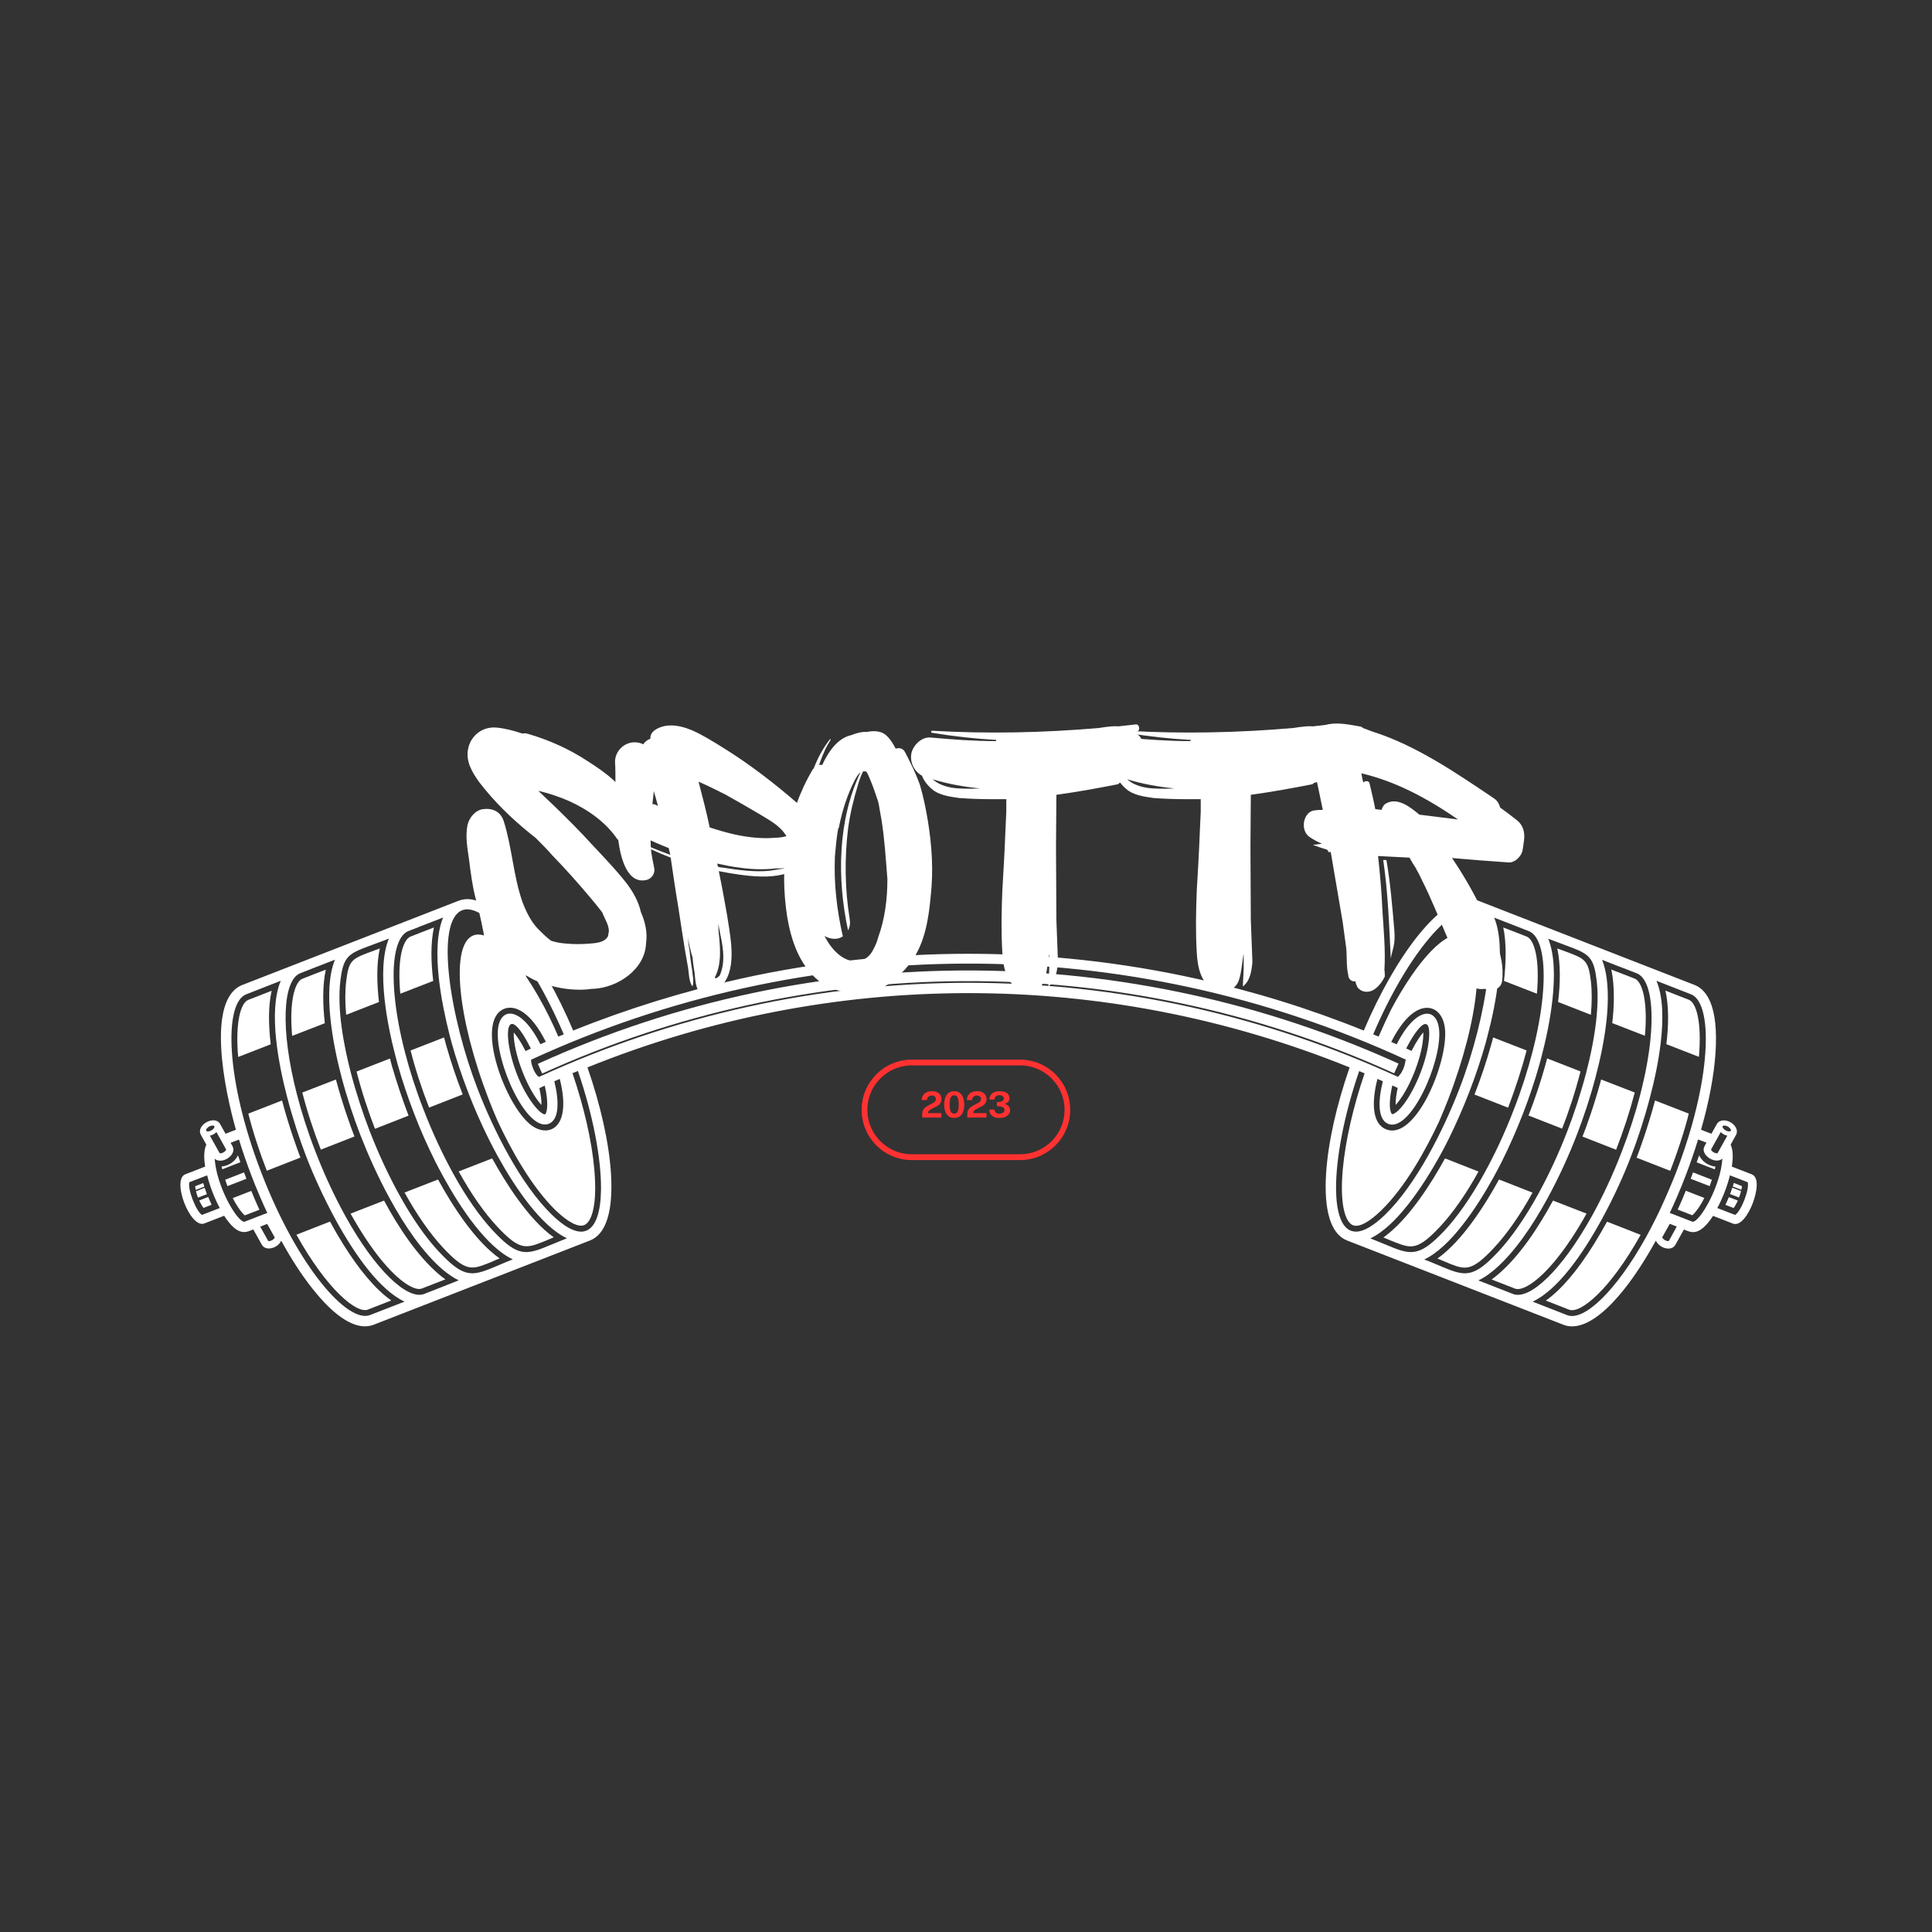 <svg xmlns="http://www.w3.org/2000/svg" xmlns:xlink="http://www.w3.org/1999/xlink" width="500" zoomAndPan="magnify" viewBox="0 0 375 375" height="500" preserveAspectRatio="xMidYMid meet" version="1.0"><rect x="0" y="0" width="375" height="375" fill="#333333" stroke="none"/><defs><g/><clipPath id="d048d34947"><path d="M 35 174 L 341 174 L 341 257.578 L 35 257.578 Z M 35 174 " clip-rule="nonzero"/></clipPath><clipPath id="8718632e1c"><path d="M 167.238 205.672 L 207.734 205.672 L 207.734 225.172 L 167.238 225.172 Z M 167.238 205.672 " clip-rule="nonzero"/></clipPath><clipPath id="426173c0e4"><path d="M 176.977 205.672 L 197.992 205.672 C 203.371 205.672 207.73 210.035 207.73 215.422 C 207.73 220.805 203.371 225.172 197.992 225.172 L 176.977 225.172 C 171.598 225.172 167.238 220.805 167.238 215.422 C 167.238 210.035 171.598 205.672 176.977 205.672 Z M 176.977 205.672 " clip-rule="nonzero"/></clipPath></defs><path fill="#ffffff" d="M 52.727 192.305 L 48.195 194.074 C 46.664 194.672 45.656 198.605 46.227 205.16 L 52.547 202.699 C 52.109 198.949 52.043 195.316 52.727 192.305 Z M 52.727 192.305 " fill-opacity="1" fill-rule="nonzero"/><path fill="#ffffff" d="M 73.719 184.094 C 73.422 184.211 73.145 184.301 72.895 184.395 C 72.207 184.645 71.633 184.852 71.109 185.059 C 68.203 186.188 67.652 186.691 67.195 190.465 C 66.965 192.418 66.965 194.629 67.195 196.973 L 73.559 194.488 C 73.145 190.879 73.055 187.152 73.719 184.094 Z M 73.719 184.094 " fill-opacity="1" fill-rule="nonzero"/><path fill="#ffffff" d="M 63.234 188.211 C 62.297 188.578 62.754 188.395 61.082 189.039 L 58.68 189.98 C 57.375 190.488 56.23 193.777 56.621 199.918 C 56.641 200.285 56.664 200.676 56.711 201.066 L 63.051 198.605 C 62.664 195.316 62.547 191.43 63.234 188.211 Z M 63.234 188.211 " fill-opacity="1" fill-rule="nonzero"/><path fill="#ffffff" d="M 84.223 180.023 L 82.074 180.852 L 79.668 181.793 C 78.457 182.277 77.176 185.176 77.609 191.777 C 77.633 192.145 77.656 192.512 77.699 192.879 L 84.086 190.395 C 83.652 186.809 83.559 183.082 84.223 180.023 Z M 84.223 180.023 " fill-opacity="1" fill-rule="nonzero"/><path fill="#ffffff" d="M 74.543 233.031 L 68.043 235.562 C 69.871 238.828 71.773 241.75 73.695 244.164 C 77.539 248.969 80.586 250.625 81.891 250.098 L 86.445 248.324 C 86.031 248.027 85.621 247.703 85.184 247.336 C 81.02 243.797 77.355 238.254 74.543 233.031 Z M 74.543 233.031 " fill-opacity="1" fill-rule="nonzero"/><path fill="#ffffff" d="M 85.023 228.938 L 78.523 231.469 C 80.93 235.816 83.492 239.496 86.008 242.188 C 90.199 246.672 91.457 246.484 94.457 245.312 C 95.004 245.105 95.602 244.852 96.262 244.555 C 96.492 244.461 96.723 244.371 96.973 244.254 C 92.098 240.828 87.703 233.816 85.023 228.938 Z M 85.023 228.938 " fill-opacity="1" fill-rule="nonzero"/><path fill="#ffffff" d="M 66.508 241.336 C 65.684 240 64.859 238.598 64.059 237.102 L 57.535 239.656 C 63.508 250.371 69.254 255.043 71.406 254.191 L 75.938 252.418 C 72.918 250.281 69.758 246.578 66.508 241.336 Z M 66.508 241.336 " fill-opacity="1" fill-rule="nonzero"/><path fill="#ffffff" d="M 95.531 224.844 L 89.031 227.375 C 91.434 231.723 93.996 235.402 96.516 238.094 C 100.68 242.555 101.984 242.371 105.098 241.152 C 105.648 240.945 106.242 240.691 106.883 240.414 C 107.066 240.348 107.273 240.254 107.48 240.16 C 102.559 236.668 98.07 229.445 95.531 224.844 Z M 95.531 224.844 " fill-opacity="1" fill-rule="nonzero"/><path fill="#ffffff" d="M 65.203 209.531 L 58.68 212.059 C 59.594 215.648 60.809 219.371 62.273 223.145 L 68.797 220.59 C 68.043 218.637 66.531 214.473 65.203 209.531 Z M 65.203 209.531 " fill-opacity="1" fill-rule="nonzero"/><path fill="#ffffff" d="M 76.074 206.906 C 75.961 206.473 75.824 205.988 75.688 205.457 L 69.207 207.988 C 70.215 211.922 71.496 215.762 72.777 219.098 L 79.301 216.543 C 78.066 213.301 76.992 210.059 76.074 206.906 Z M 76.074 206.906 " fill-opacity="1" fill-rule="nonzero"/><path fill="#ffffff" d="M 86.582 202.812 C 86.469 202.422 86.328 201.918 86.191 201.367 L 79.691 203.895 C 80.605 207.484 81.82 211.23 83.285 214.98 L 89.809 212.426 C 88.551 209.207 87.473 205.965 86.582 202.812 Z M 86.582 202.812 " fill-opacity="1" fill-rule="nonzero"/><path fill="#ffffff" d="M 54.742 213.602 L 48.195 216.152 C 49.156 219.902 50.371 223.605 51.789 227.238 L 58.312 224.684 C 57.926 223.672 56.23 219.211 54.742 213.602 Z M 54.742 213.602 " fill-opacity="1" fill-rule="nonzero"/><path fill="#ffffff" d="M 45.176 232.551 C 45.723 233.609 46.617 235.125 47.508 235.906 C 47.738 235.816 50.074 234.918 50.348 234.805 C 49.797 233.609 49.273 232.391 48.77 231.148 Z M 45.176 232.551 " fill-opacity="1" fill-rule="nonzero"/><path fill="#ffffff" d="M 46.184 224.246 C 45.633 225.465 44.328 226.316 43.023 226.41 C 43.07 226.594 43.094 226.777 43.137 226.961 L 46.664 225.582 C 46.504 225.145 46.344 224.684 46.184 224.246 Z M 46.184 224.246 " fill-opacity="1" fill-rule="nonzero"/><path fill="#ffffff" d="M 47.371 227.559 L 43.711 228.984 C 43.848 229.398 43.984 229.812 44.145 230.227 L 47.828 228.801 C 47.668 228.387 47.508 227.973 47.371 227.559 Z M 47.371 227.559 " fill-opacity="1" fill-rule="nonzero"/><path fill="#ffffff" d="M 39.727 230.551 L 38.035 231.215 C 38.125 231.582 38.262 231.996 38.422 232.457 L 40.16 231.789 C 40.023 231.355 39.863 230.941 39.727 230.551 Z M 39.727 230.551 " fill-opacity="1" fill-rule="nonzero"/><path fill="#ffffff" d="M 38.676 233.008 C 38.973 233.676 39.27 234.16 39.5 234.457 L 41.078 233.836 C 40.848 233.355 40.621 232.848 40.414 232.32 Z M 38.676 233.008 " fill-opacity="1" fill-rule="nonzero"/><path fill="#ffffff" d="M 39.453 229.629 L 37.875 230.25 C 37.895 230.434 37.941 230.688 37.988 230.965 L 39.66 230.32 C 39.59 230.09 39.5 229.859 39.453 229.629 Z M 39.453 229.629 " fill-opacity="1" fill-rule="nonzero"/><path fill="#ffffff" d="M 323.441 202.676 L 329.758 205.137 C 330.328 198.582 329.324 194.648 327.789 194.051 L 323.258 192.281 C 323.941 195.316 323.898 198.949 323.441 202.676 Z M 323.441 202.676 " fill-opacity="1" fill-rule="nonzero"/><path fill="#ffffff" d="M 302.426 194.488 L 308.789 196.973 C 308.996 194.629 309.02 192.418 308.789 190.465 C 308.332 186.691 307.785 186.188 304.875 185.059 C 304.352 184.852 303.777 184.645 303.09 184.395 C 302.816 184.301 302.543 184.188 302.266 184.094 C 302.93 187.152 302.863 190.879 302.426 194.488 Z M 302.426 194.488 " fill-opacity="1" fill-rule="nonzero"/><path fill="#ffffff" d="M 312.934 198.582 L 319.273 201.043 C 319.297 200.652 319.344 200.285 319.367 199.895 C 319.754 193.73 318.609 190.465 317.305 189.957 L 314.902 189.016 L 313.504 188.488 L 312.75 188.188 C 312.863 188.695 312.957 189.223 313.023 189.773 C 313.367 192.512 313.301 195.523 312.934 198.582 Z M 312.934 198.582 " fill-opacity="1" fill-rule="nonzero"/><path fill="#ffffff" d="M 291.922 190.395 L 298.309 192.879 C 298.332 192.512 298.375 192.145 298.398 191.777 C 298.812 185.176 297.551 182.277 296.34 181.793 L 293.934 180.852 L 291.785 180.023 C 292.426 183.082 292.332 186.809 291.922 190.395 Z M 291.922 190.395 " fill-opacity="1" fill-rule="nonzero"/><path fill="#ffffff" d="M 307.945 235.562 L 301.441 233.031 C 298.605 238.254 294.965 243.797 290.777 247.359 C 290.363 247.727 289.93 248.051 289.52 248.348 L 294.074 250.121 C 295.379 250.625 298.422 248.992 302.266 244.188 C 304.211 241.75 306.137 238.828 307.945 235.562 Z M 307.945 235.562 " fill-opacity="1" fill-rule="nonzero"/><path fill="#ffffff" d="M 290.961 228.938 C 288.281 233.816 283.887 240.828 279.012 244.277 C 279.262 244.371 279.492 244.484 279.723 244.578 C 280.406 244.875 280.98 245.105 281.531 245.336 C 284.527 246.508 285.785 246.691 289.977 242.207 C 292.492 239.52 295.059 235.84 297.461 231.492 Z M 290.961 228.938 " fill-opacity="1" fill-rule="nonzero"/><path fill="#ffffff" d="M 309.477 241.336 C 306.227 246.578 303.066 250.305 300.047 252.441 L 304.578 254.215 C 306.73 255.043 312.477 250.395 318.449 239.68 L 311.926 237.125 C 311.125 238.574 310.301 240 309.477 241.336 Z M 309.477 241.336 " fill-opacity="1" fill-rule="nonzero"/><path fill="#ffffff" d="M 280.477 224.844 C 277.938 229.469 273.449 236.688 268.527 240.184 C 268.734 240.277 268.941 240.348 269.125 240.438 C 269.766 240.715 270.359 240.969 270.91 241.172 C 274.023 242.395 275.305 242.578 279.492 238.113 C 282.012 235.426 284.574 231.746 286.977 227.398 Z M 280.477 224.844 " fill-opacity="1" fill-rule="nonzero"/><path fill="#ffffff" d="M 317.305 212.059 L 310.781 209.531 C 309.453 214.473 307.945 218.637 307.164 220.613 L 313.688 223.168 C 315.152 219.395 316.367 215.648 317.305 212.059 Z M 317.305 212.059 " fill-opacity="1" fill-rule="nonzero"/><path fill="#ffffff" d="M 306.777 207.965 L 300.297 205.438 C 300.16 205.965 300.023 206.449 299.91 206.883 C 299.016 210.059 297.941 213.301 296.684 216.52 L 303.207 219.074 C 304.512 215.738 305.77 211.898 306.777 207.965 Z M 306.777 207.965 " fill-opacity="1" fill-rule="nonzero"/><path fill="#ffffff" d="M 296.316 203.895 L 289.816 201.367 C 289.68 201.941 289.539 202.422 289.426 202.812 C 288.535 205.988 287.457 209.23 286.199 212.449 L 292.723 215.004 C 294.164 211.207 295.379 207.461 296.316 203.895 Z M 296.316 203.895 " fill-opacity="1" fill-rule="nonzero"/><path fill="#ffffff" d="M 326.965 219.164 C 327.055 218.844 327.148 218.52 327.238 218.223 C 327.445 217.508 327.629 216.844 327.789 216.152 L 321.242 213.602 C 319.754 219.211 318.062 223.672 317.672 224.707 L 324.195 227.262 C 325.109 224.891 325.934 222.5 326.668 220.152 C 326.758 219.809 326.852 219.488 326.965 219.164 Z M 326.965 219.164 " fill-opacity="1" fill-rule="nonzero"/><path fill="#ffffff" d="M 325.637 234.781 C 325.73 234.805 328.34 235.84 328.477 235.883 C 329.367 235.102 330.285 233.586 330.809 232.527 L 327.215 231.125 C 326.715 232.367 326.188 233.609 325.637 234.781 Z M 325.637 234.781 " fill-opacity="1" fill-rule="nonzero"/><path fill="#ffffff" d="M 329.805 224.246 C 329.645 224.707 329.484 225.145 329.324 225.605 L 332.848 226.984 C 332.895 226.801 332.938 226.617 332.961 226.434 C 331.656 226.316 330.352 225.465 329.805 224.246 Z M 329.805 224.246 " fill-opacity="1" fill-rule="nonzero"/><path fill="#ffffff" d="M 328.156 228.801 L 331.84 230.227 C 332 229.812 332.137 229.398 332.273 228.984 L 328.613 227.559 C 328.477 227.973 328.316 228.387 328.156 228.801 Z M 328.156 228.801 " fill-opacity="1" fill-rule="nonzero"/><path fill="#ffffff" d="M 335.801 231.77 L 337.539 232.434 C 337.723 231.977 337.859 231.539 337.93 231.191 L 336.234 230.527 C 336.121 230.941 335.961 231.355 335.801 231.77 Z M 335.801 231.77 " fill-opacity="1" fill-rule="nonzero"/><path fill="#ffffff" d="M 334.906 233.859 L 336.488 234.48 C 336.715 234.184 337.012 233.699 337.312 233.031 L 335.57 232.367 C 335.363 232.871 335.137 233.379 334.906 233.859 Z M 334.906 233.859 " fill-opacity="1" fill-rule="nonzero"/><path fill="#ffffff" d="M 336.328 230.297 L 337.996 230.941 C 338.066 230.664 338.09 230.41 338.113 230.227 L 336.531 229.605 C 336.488 229.859 336.395 230.09 336.328 230.297 Z M 336.328 230.297 " fill-opacity="1" fill-rule="nonzero"/><g clip-path="url(#d048d34947)"><path fill="#ffffff" d="M 339.988 227.926 L 336.145 226.434 C 336.418 224.707 336.395 223.191 335.914 222.18 L 336.969 220.27 C 337.473 219.348 336.738 218.129 335.504 217.648 C 334.562 217.281 333.602 217.488 333.238 218.176 L 332.184 220.062 L 330.168 219.281 C 331.727 213.875 332.688 208.746 332.984 204.309 C 333.258 200.008 332.914 196.695 331.934 194.422 C 331.246 192.789 330.215 191.684 328.91 191.176 C 324.082 189.293 290.73 176.297 286.93 174.828 C 283.773 173.609 279.699 176 275.098 181.773 C 271.414 186.418 267.773 192.809 264.707 200.031 C 254.133 195.754 243.211 192.375 232.09 189.938 C 217.621 186.738 202.789 185.129 187.98 185.129 C 173.172 185.129 158.34 186.738 143.875 189.938 C 132.773 192.395 121.832 195.777 111.258 200.031 C 108.188 192.809 104.551 186.418 100.863 181.773 C 96.285 176 92.188 173.609 89.031 174.828 C 85.23 176.297 51.883 189.316 47.051 191.176 C 39.91 193.961 43.641 211.781 45.793 219.281 L 43.777 220.062 L 42.727 218.176 C 41.695 216.312 37.941 218.406 38.996 220.27 L 40.047 222.18 C 39.566 223.191 39.543 224.707 39.82 226.434 L 35.973 227.926 C 33.25 228.984 36.934 238.527 39.66 237.473 L 43.504 235.977 C 46.297 240.277 47.945 239.105 49.156 238.621 L 50.828 241.609 C 51.562 242.945 53.965 242.277 54.582 240.805 C 56.527 244.371 58.609 247.566 60.695 250.188 C 63.852 254.168 66.781 256.535 69.324 257.227 C 70.469 257.547 71.543 257.5 72.527 257.133 C 81.25 253.73 105.559 244.254 114.508 240.781 C 117.664 239.562 119.062 235.012 118.582 227.652 C 118.191 221.742 116.59 214.566 114.027 207.184 C 161.543 187.957 214.441 187.957 261.961 207.184 C 259.395 214.566 257.793 221.742 257.402 227.652 C 256.922 235.012 258.32 239.562 261.477 240.781 C 270.406 244.254 294.715 253.73 303.457 257.133 C 304.441 257.523 305.516 257.547 306.66 257.227 C 309.203 256.535 312.133 254.168 315.293 250.188 C 317.375 247.566 319.434 244.371 321.402 240.805 C 321.426 240.852 321.449 240.922 321.492 240.969 C 321.699 241.359 322.066 241.727 322.523 241.98 C 322.637 242.047 322.777 242.117 322.891 242.164 C 323.234 242.301 323.578 242.348 323.922 242.348 C 324.492 242.324 324.949 242.047 325.18 241.633 L 326.852 238.645 C 328.062 239.105 329.688 240.301 332.504 236 L 336.348 237.496 C 337.836 238.07 339.371 235.723 340.219 233.516 C 341.043 231.285 341.5 228.504 339.988 227.926 Z M 334.656 218.477 C 334.906 218.453 335.16 218.543 335.363 218.66 C 335.848 218.934 336.281 219.535 335.707 219.602 C 335.523 219.625 335.344 219.578 335.16 219.512 C 334.863 219.395 334.586 219.188 334.426 218.934 C 334.426 218.934 334.426 218.914 334.402 218.914 C 334.266 218.637 334.359 218.477 334.656 218.477 Z M 333.992 219.738 C 334.336 220.086 334.77 220.34 335.273 220.43 C 333.922 222.844 335.043 220.844 333.375 223.832 C 333.008 223.973 332.184 223.512 332.113 223.121 C 332.711 222.016 332.184 222.984 333.992 219.738 Z M 43.895 223.121 C 43.824 223.512 43 223.973 42.633 223.832 C 41.375 221.559 42.633 223.812 40.734 220.43 C 41.215 220.34 41.672 220.086 42.016 219.738 C 42.566 220.754 43.367 222.18 43.895 223.121 Z M 41.328 218.477 C 42.152 218.52 41.145 219.695 40.277 219.602 C 39.5 219.512 40.484 218.406 41.328 218.477 Z M 39.199 235.816 C 38.035 235.078 36.387 230.801 36.75 229.469 L 40.207 228.133 C 40.734 230.25 41.625 232.551 42.656 234.48 Z M 47.441 237.148 C 45.977 237.125 42.016 230.227 41.672 224.914 C 43.07 226.133 46.066 224.156 45.129 222.477 L 44.762 221.809 L 46.387 221.188 C 47.852 225.949 49.707 230.777 51.883 235.449 C 51.676 235.492 47.648 237.059 47.441 237.148 Z M 52.062 240.875 L 50.508 238.094 L 51.859 237.562 L 53.324 240.184 C 53.254 240.555 52.43 241.012 52.062 240.875 Z M 71.816 255.25 C 67.516 256.926 57.785 245.957 50.738 227.652 C 43.754 209.574 43.434 194.695 47.785 192.996 L 54.492 190.371 C 51.996 196.398 54.148 206.93 55.797 213.188 C 56.895 217.348 58.199 221.258 59.367 224.293 C 60.762 227.949 62.777 232.391 65.109 236.688 C 68.957 243.727 73.762 250.418 78.523 252.648 Z M 82.324 251.156 C 79.121 252.398 72.871 246.625 66.988 235.953 C 64.996 232.344 63.027 228.18 61.242 223.559 C 59.73 219.672 58.543 215.945 57.648 212.473 C 54.309 199.594 54.926 190.211 58.289 188.902 L 60.695 187.957 C 60.832 187.91 64.836 186.348 65.02 186.277 C 62.57 192.211 64.652 202.859 66.301 209.094 C 67.379 213.141 68.66 216.98 69.895 220.176 C 71.336 223.879 73.281 228.297 75.617 232.574 C 78.57 238 82.141 243.199 85.941 246.441 C 86.879 247.223 87.934 247.98 89.031 248.512 C 86.469 249.543 84.684 250.234 82.324 251.156 Z M 94.867 246.371 C 91.273 247.773 89.559 247.613 85.184 242.945 C 82.734 240.324 80.059 236.574 77.473 231.859 C 75.48 228.25 73.512 224.086 71.727 219.465 C 70.469 216.199 69.188 212.359 68.133 208.355 C 66.715 202.93 65.387 195.891 66.074 190.305 C 66.578 186.117 67.422 185.242 70.695 183.98 C 71.91 183.496 73.488 182.969 75.48 182.184 C 74.223 185.223 74.176 189.613 74.656 194.027 C 75.09 197.938 75.938 201.871 76.762 205 C 76.898 205.551 77.035 206.059 77.176 206.562 C 78.043 209.668 79.121 212.863 80.355 216.082 C 81.59 219.305 82.965 222.387 84.406 225.281 C 84.887 226.25 85.461 227.352 86.102 228.504 C 89.375 234.457 94.457 242.07 99.535 244.438 C 97.613 245.199 96.125 245.887 94.867 246.371 Z M 105.488 242.207 C 101.781 243.656 100.039 243.543 95.668 238.852 C 93.219 236.23 90.543 232.48 87.953 227.766 C 85.965 224.156 83.996 219.992 82.211 215.371 C 80.699 211.484 79.508 207.758 78.617 204.285 C 77.562 200.238 76.898 196.512 76.602 193.293 C 75.938 186.301 76.945 181.633 79.281 180.715 C 79.945 180.461 81.547 179.84 81.684 179.77 C 83.949 178.898 83.582 179.035 86.008 178.094 C 84.75 181.129 84.703 185.496 85.184 189.938 C 85.621 193.844 86.469 197.777 87.27 200.906 C 87.406 201.457 87.543 201.984 87.68 202.469 C 88.551 205.574 89.625 208.77 90.863 211.988 C 92.098 215.211 93.473 218.293 94.914 221.188 C 95.395 222.156 95.965 223.258 96.605 224.41 C 99.879 230.363 104.984 237.977 110.043 240.348 C 108.188 241.082 106.723 241.727 105.488 242.207 Z M 116.656 230.824 C 116.613 235.148 115.695 238.113 113.797 238.875 C 113.43 239.012 113.043 239.082 112.629 239.059 C 111.211 238.988 109.402 237.977 107.16 235.816 C 101.047 229.906 95.781 219.328 92.691 211.324 C 87.359 197.523 84.34 178.758 89.738 176.668 C 93.746 175.102 102.512 184.555 109.426 200.766 C 109.082 200.906 108.738 201.066 108.371 201.203 C 103.633 190.074 96.102 179.91 91.867 181.566 C 87.406 183.312 88.758 197.547 94.867 213.395 C 95.441 214.863 96.012 216.289 96.629 217.672 C 99.215 223.211 103.199 230.41 107.914 234.988 C 110.293 237.242 112.242 238.254 113.387 237.793 C 114.758 237.266 115.996 234.137 115.352 226.938 C 114.871 221.441 113.34 214.82 111.117 208.309 C 111.461 208.172 111.828 208.012 112.172 207.875 C 115.125 216.473 116.703 224.914 116.656 230.824 Z M 105.098 214.473 C 105.121 213.414 104.914 212.219 104.688 211.207 C 105.031 211.047 105.395 210.887 105.738 210.727 C 106.586 214.312 106.129 216.152 105.785 216.289 C 105.559 216.383 104.688 215.898 103.52 214.359 C 97.387 206.309 96.699 190.926 103.039 203.527 C 102.695 203.688 102.352 203.848 102.008 204.012 C 101.07 202.148 100.246 200.996 99.719 200.398 C 99.582 204.355 102.398 211.574 105.098 214.473 Z M 96.652 199.824 C 96.059 206.078 102.215 219.809 106.52 218.129 C 108.555 217.324 108.555 213.762 107.594 209.875 C 107.938 209.715 108.305 209.574 108.648 209.414 C 111.117 219.188 106.379 220.891 103.086 218.383 C 98.004 214.52 92.051 198.078 97.891 195.801 C 99.949 194.996 103.016 196.398 105.945 202.215 C 105.602 202.379 105.258 202.516 104.895 202.676 C 101.094 195.203 97.066 195.41 96.652 199.824 Z M 230.898 195.434 C 216.844 192.328 202.402 190.762 188.004 190.762 C 173.605 190.762 159.164 192.328 145.109 195.434 C 131.148 198.512 117.438 203.137 104.641 209.023 C 103.84 208.723 102.992 206.402 103.086 205.688 C 156.371 181.152 218.172 180.484 272.898 205.688 L 272.785 205.918 C 272.738 206.793 272.098 208.402 271.391 208.93 L 271.344 209.023 C 271.32 209.023 271.297 209 271.273 209 C 271.254 209.023 271.23 209.023 271.23 209.023 L 271.254 208.977 C 258.754 203.25 245.16 198.582 230.898 195.434 Z M 269.469 218.152 C 273.77 219.832 279.926 206.078 279.332 199.848 C 279.172 198.262 278.578 197.227 277.684 196.879 C 276.082 196.262 273.52 197.895 271.094 202.699 C 270.75 202.539 270.406 202.398 270.039 202.238 C 272.969 196.422 276.035 195.02 278.098 195.824 C 279.422 196.352 280.27 197.73 280.477 199.734 C 281.094 206.195 274.777 221.441 269.078 219.211 C 266.238 218.105 266.238 213.809 267.359 209.414 C 267.703 209.574 268.07 209.715 268.414 209.875 C 267.43 213.785 267.43 217.348 269.469 218.152 Z M 270.887 214.473 C 273.312 211.875 275.852 205.758 276.219 201.617 C 276.266 201.066 276.266 200.676 276.266 200.375 C 275.738 200.973 274.914 202.125 273.977 203.988 C 273.633 203.824 273.289 203.664 272.945 203.504 C 274.434 200.582 276.035 198.469 276.859 198.789 C 277.297 198.973 277.523 199.848 277.363 201.688 C 276.883 207.09 273.402 214.152 270.953 215.922 C 270.52 216.246 270.27 216.27 270.199 216.246 C 270.086 216.199 269.648 215.578 269.789 213.578 C 269.855 212.68 270.016 211.691 270.246 210.68 C 270.59 210.84 270.953 211 271.297 211.164 C 271.07 212.219 270.863 213.414 270.887 214.473 Z M 262.188 238.875 C 260.289 238.137 259.371 235.148 259.328 230.824 C 259.281 224.914 260.859 216.473 263.812 207.898 C 264.156 208.035 264.523 208.195 264.867 208.332 C 262.645 214.84 261.137 221.465 260.633 226.961 C 259.992 234.137 261.227 237.266 262.602 237.816 C 263.766 238.277 265.691 237.266 268.047 234.988 C 272.785 230.41 276.746 223.191 279.332 217.672 C 279.926 216.289 280.523 214.863 281.094 213.395 C 287.207 197.547 288.555 183.312 284.094 181.566 C 280.773 180.277 275.168 186.277 269.992 195.984 C 269.168 197.664 268.367 199.41 267.59 201.203 C 267.246 201.066 266.902 200.906 266.535 200.766 C 273.449 184.555 282.191 175.102 286.223 176.668 C 291.625 178.781 288.602 197.547 283.27 211.324 C 280.18 219.328 274.914 229.906 268.805 235.816 C 266.559 237.977 264.75 238.988 263.332 239.059 C 262.945 239.059 262.555 239.012 262.188 238.875 Z M 270.496 242.207 C 269.262 241.727 267.82 241.082 265.988 240.367 C 271.023 238 276.129 230.363 279.422 224.434 C 280.066 223.281 280.637 222.199 281.117 221.211 C 282.559 218.312 283.91 215.234 285.168 212.012 C 286.406 208.793 287.48 205.598 288.352 202.492 C 288.488 202.008 288.625 201.48 288.762 200.93 C 289.586 197.801 290.434 193.867 290.844 189.957 C 291.324 185.52 291.281 181.129 290.02 178.113 C 292.426 179.059 292.082 178.918 294.348 179.793 C 294.484 179.84 296.086 180.461 296.75 180.738 C 299.062 181.633 300.094 186.324 299.43 193.316 C 299.133 196.535 298.469 200.262 297.414 204.309 C 296.523 207.781 295.332 211.508 293.82 215.395 C 292.035 220.039 290.066 224.18 288.074 227.789 C 285.465 232.504 282.812 236.254 280.363 238.875 C 275.945 243.543 274.184 243.656 270.496 242.207 Z M 281.117 246.371 C 279.859 245.887 278.371 245.199 276.449 244.461 C 281.508 242.094 286.59 234.48 289.883 228.523 C 290.523 227.375 291.074 226.293 291.578 225.305 C 293.02 222.406 294.371 219.328 295.629 216.105 C 296.867 212.887 297.941 209.691 298.812 206.586 C 298.949 206.102 299.086 205.574 299.223 205.023 C 300.047 201.895 300.895 197.961 301.328 194.051 C 301.809 189.613 301.762 185.246 300.504 182.207 C 302.52 182.992 304.074 183.52 305.289 184.004 C 308.562 185.266 309.41 186.141 309.914 190.328 C 310.164 192.465 310.141 194.879 309.891 197.41 C 309.547 200.953 308.789 204.723 307.828 208.402 C 306.777 212.383 305.496 216.246 304.234 219.512 C 302.449 224.156 300.48 228.297 298.492 231.906 C 295.883 236.621 293.227 240.367 290.777 242.992 C 286.449 247.613 284.711 247.773 281.117 246.371 Z M 293.66 251.156 C 291.305 250.234 289.52 249.543 286.953 248.531 C 288.074 248.004 289.129 247.246 290.043 246.465 C 293.867 243.219 297.414 238.023 300.367 232.598 C 302.703 228.316 304.672 223.902 306.09 220.199 C 307.324 217.004 308.629 213.141 309.684 209.117 C 310.645 205.504 311.422 201.734 311.812 198.168 C 312.133 195.227 312.18 192.418 311.859 189.938 C 311.699 188.715 311.422 187.453 310.965 186.301 L 313.895 187.453 C 314.148 187.543 315.152 187.934 315.293 187.98 L 317.695 188.922 C 320.008 189.82 321.035 194.512 320.371 201.504 C 320.074 204.723 319.41 208.426 318.359 212.496 C 317.465 215.969 316.273 219.695 314.766 223.582 C 312.98 228.227 311.012 232.367 309.02 235.977 C 303.113 246.625 296.887 252.418 293.66 251.156 Z M 322.273 234.664 C 322.137 234.988 321.977 235.285 321.836 235.586 C 321.699 235.883 321.539 236.184 321.402 236.48 C 320.785 237.723 320.168 238.922 319.527 240.07 C 313.621 250.719 307.395 256.512 304.191 255.27 L 297.484 252.648 C 302.246 250.418 307.027 243.75 310.895 236.688 C 313.254 232.391 315.246 227.949 316.641 224.293 C 317.809 221.258 319.113 217.348 320.211 213.188 C 321.172 209.598 321.953 205.805 322.363 202.238 C 322.891 197.641 322.777 193.387 321.516 190.371 L 328.223 192.996 C 330.535 193.891 331.566 198.582 330.902 205.574 C 330.605 208.793 329.941 212.496 328.887 216.566 C 328.727 217.211 328.543 217.879 328.359 218.52 C 327.535 221.395 326.531 224.477 325.293 227.652 C 324.309 230.137 323.301 232.457 322.273 234.664 Z M 323.922 240.875 C 323.852 240.898 323.645 240.922 323.371 240.805 C 323.301 240.781 323.234 240.762 323.164 240.715 C 322.801 240.508 322.66 240.254 322.637 240.16 L 324.105 237.539 L 325.453 238.07 Z M 328.543 237.148 C 328.316 237.059 324.445 235.562 324.105 235.426 C 326.301 230.758 328.133 225.949 329.598 221.168 L 331.223 221.785 L 330.855 222.453 C 329.918 224.133 332.914 226.109 334.312 224.891 C 333.992 230.113 330.031 237.102 328.543 237.148 Z M 336.785 235.816 L 333.328 234.48 C 334.336 232.598 335.25 230.297 335.777 228.133 L 339.234 229.469 C 339.602 230.801 337.996 235.055 336.785 235.816 Z M 336.785 235.816 " fill-opacity="1" fill-rule="nonzero"/></g><path fill="#ffffff" d="M 270.609 208.332 C 270.887 207.711 271.184 207.07 271.457 206.449 C 219.707 182.922 158.773 181.75 104.391 206.492 C 104.664 207.113 104.961 207.758 105.234 208.379 C 156.578 185.016 216.867 183.91 270.609 208.332 Z M 270.609 208.332 " fill-opacity="1" fill-rule="nonzero"/><g clip-path="url(#8718632e1c)"><g clip-path="url(#426173c0e4)"><path stroke-linecap="butt" transform="matrix(0.75, 0, 0, 0.75, 167.239, 205.671)" fill="none" stroke-linejoin="miter" d="M 12.991 0.002 L 41.028 0.002 C 48.204 0.002 54.02 5.816 54.02 12.994 C 54.02 20.167 48.204 25.986 41.028 25.986 L 12.991 25.986 C 5.815 25.986 -0.001 20.167 -0.001 12.994 C -0.001 5.816 5.815 0.002 12.991 0.002 Z M 12.991 0.002 " stroke="#ff3131" stroke-width="3" stroke-opacity="1" stroke-miterlimit="4"/></g></g><g fill="#ff3131" fill-opacity="1"><g transform="translate(178.612, 216.921)"><g><path d="M 0.391 0 L 0.391 -0.766 C 0.391 -1.016 0.438 -1.234 0.531 -1.422 C 0.633 -1.617 0.766 -1.785 0.922 -1.922 C 1.078 -2.055 1.25 -2.176 1.438 -2.281 C 1.625 -2.383 1.812 -2.484 2 -2.578 C 2.188 -2.672 2.359 -2.766 2.516 -2.859 C 2.68 -2.953 2.812 -3.055 2.906 -3.172 C 3 -3.297 3.047 -3.438 3.047 -3.594 C 3.047 -3.801 2.973 -3.969 2.828 -4.094 C 2.691 -4.219 2.5 -4.281 2.25 -4.281 C 2 -4.281 1.785 -4.207 1.609 -4.062 C 1.43 -3.914 1.32 -3.695 1.281 -3.406 L 0.297 -3.406 C 0.305 -3.719 0.383 -4.004 0.531 -4.266 C 0.676 -4.535 0.895 -4.742 1.188 -4.891 C 1.477 -5.047 1.844 -5.125 2.281 -5.125 C 2.656 -5.125 2.977 -5.062 3.25 -4.938 C 3.531 -4.812 3.742 -4.633 3.891 -4.406 C 4.047 -4.176 4.125 -3.906 4.125 -3.594 C 4.125 -3.344 4.078 -3.125 3.984 -2.938 C 3.891 -2.758 3.766 -2.602 3.609 -2.469 C 3.453 -2.344 3.281 -2.227 3.094 -2.125 C 2.914 -2.031 2.734 -1.941 2.547 -1.859 C 2.367 -1.773 2.203 -1.688 2.047 -1.594 C 1.891 -1.508 1.766 -1.41 1.672 -1.297 C 1.578 -1.191 1.531 -1.062 1.531 -0.906 L 1.531 -0.859 L 4.109 -0.859 L 4.109 0 Z M 0.391 0 "/></g></g></g><g fill="#ff3131" fill-opacity="1"><g transform="translate(182.956, 216.921)"><g><path d="M 2.266 -5.125 C 2.859 -5.125 3.328 -4.898 3.672 -4.453 C 4.023 -4.004 4.203 -3.359 4.203 -2.516 C 4.203 -1.68 4.031 -1.039 3.688 -0.594 C 3.344 -0.145 2.867 0.078 2.266 0.078 C 1.648 0.078 1.172 -0.145 0.828 -0.594 C 0.484 -1.039 0.312 -1.68 0.312 -2.516 C 0.312 -3.078 0.391 -3.551 0.547 -3.938 C 0.703 -4.332 0.926 -4.629 1.219 -4.828 C 1.508 -5.023 1.859 -5.125 2.266 -5.125 Z M 2.266 -0.766 C 2.566 -0.766 2.785 -0.895 2.922 -1.156 C 3.055 -1.426 3.125 -1.879 3.125 -2.516 C 3.125 -3.16 3.051 -3.625 2.906 -3.906 C 2.77 -4.188 2.551 -4.328 2.25 -4.328 C 1.957 -4.328 1.738 -4.188 1.594 -3.906 C 1.445 -3.625 1.375 -3.16 1.375 -2.516 C 1.375 -1.891 1.445 -1.441 1.594 -1.172 C 1.738 -0.898 1.961 -0.766 2.266 -0.766 Z M 2.266 -0.766 "/></g></g></g><g fill="#ff3131" fill-opacity="1"><g transform="translate(187.367, 216.921)"><g><path d="M 0.391 0 L 0.391 -0.766 C 0.391 -1.016 0.438 -1.234 0.531 -1.422 C 0.633 -1.617 0.766 -1.785 0.922 -1.922 C 1.078 -2.055 1.25 -2.176 1.438 -2.281 C 1.625 -2.383 1.812 -2.484 2 -2.578 C 2.188 -2.672 2.359 -2.766 2.516 -2.859 C 2.68 -2.953 2.812 -3.055 2.906 -3.172 C 3 -3.297 3.047 -3.438 3.047 -3.594 C 3.047 -3.801 2.973 -3.969 2.828 -4.094 C 2.691 -4.219 2.5 -4.281 2.25 -4.281 C 2 -4.281 1.785 -4.207 1.609 -4.062 C 1.43 -3.914 1.32 -3.695 1.281 -3.406 L 0.297 -3.406 C 0.305 -3.719 0.383 -4.004 0.531 -4.266 C 0.676 -4.535 0.895 -4.742 1.188 -4.891 C 1.477 -5.047 1.844 -5.125 2.281 -5.125 C 2.656 -5.125 2.977 -5.062 3.25 -4.938 C 3.531 -4.812 3.742 -4.633 3.891 -4.406 C 4.047 -4.176 4.125 -3.906 4.125 -3.594 C 4.125 -3.344 4.078 -3.125 3.984 -2.938 C 3.891 -2.758 3.766 -2.602 3.609 -2.469 C 3.453 -2.344 3.281 -2.227 3.094 -2.125 C 2.914 -2.031 2.734 -1.941 2.547 -1.859 C 2.367 -1.773 2.203 -1.688 2.047 -1.594 C 1.891 -1.508 1.766 -1.41 1.672 -1.297 C 1.578 -1.191 1.531 -1.062 1.531 -0.906 L 1.531 -0.859 L 4.109 -0.859 L 4.109 0 Z M 0.391 0 "/></g></g></g><g fill="#ff3131" fill-opacity="1"><g transform="translate(191.711, 216.921)"><g><path d="M 0.344 -3.5 C 0.344 -3.863 0.426 -4.164 0.594 -4.406 C 0.77 -4.645 1.004 -4.82 1.297 -4.938 C 1.586 -5.062 1.91 -5.125 2.266 -5.125 C 2.641 -5.125 2.973 -5.078 3.266 -4.984 C 3.566 -4.891 3.801 -4.738 3.969 -4.531 C 4.145 -4.332 4.234 -4.078 4.234 -3.766 C 4.234 -3.523 4.16 -3.305 4.016 -3.109 C 3.867 -2.922 3.629 -2.77 3.297 -2.656 C 3.484 -2.602 3.656 -2.523 3.812 -2.422 C 3.977 -2.316 4.109 -2.18 4.203 -2.016 C 4.297 -1.859 4.344 -1.664 4.344 -1.438 C 4.344 -1.188 4.285 -0.969 4.172 -0.781 C 4.066 -0.594 3.914 -0.43 3.719 -0.297 C 3.531 -0.172 3.305 -0.078 3.047 -0.016 C 2.797 0.047 2.523 0.078 2.234 0.078 C 1.828 0.078 1.484 0.008 1.203 -0.125 C 0.922 -0.258 0.703 -0.445 0.547 -0.688 C 0.391 -0.938 0.312 -1.227 0.312 -1.562 L 1.297 -1.562 C 1.336 -1.281 1.445 -1.07 1.625 -0.938 C 1.801 -0.812 2.008 -0.75 2.25 -0.75 C 2.457 -0.75 2.633 -0.781 2.781 -0.844 C 2.938 -0.906 3.055 -0.988 3.141 -1.094 C 3.223 -1.195 3.266 -1.32 3.266 -1.469 C 3.266 -1.613 3.223 -1.738 3.141 -1.844 C 3.055 -1.945 2.938 -2.023 2.781 -2.078 C 2.633 -2.141 2.469 -2.176 2.281 -2.188 L 1.797 -2.203 L 1.797 -3.016 L 2.234 -3.031 C 2.422 -3.039 2.582 -3.078 2.719 -3.141 C 2.852 -3.203 2.957 -3.281 3.031 -3.375 C 3.102 -3.477 3.141 -3.598 3.141 -3.734 C 3.141 -3.848 3.098 -3.953 3.016 -4.047 C 2.941 -4.141 2.836 -4.211 2.703 -4.266 C 2.566 -4.316 2.414 -4.344 2.25 -4.344 C 2.082 -4.344 1.93 -4.312 1.797 -4.25 C 1.66 -4.195 1.551 -4.109 1.469 -3.984 C 1.383 -3.867 1.332 -3.707 1.312 -3.5 Z M 0.344 -3.5 "/></g></g></g><g fill="#ffffff" fill-opacity="1"><g transform="translate(89.355, 192.552)"><g><path d="M 36.969 -28.016 C 36.895 -29.871 36.895 -31.723 36.969 -33.652 C 37.281 -37.281 38.051 -41.062 37.59 -44.688 C 37.355 -46.773 36.043 -48.473 33.805 -48.473 C 31.801 -48.473 30.023 -46.773 30.023 -44.688 C 30.102 -43.375 30.102 -42.066 30.102 -40.754 L 29.715 -41.137 C 28.172 -42.527 26.473 -43.688 24.777 -44.766 C 21.148 -47.16 17.367 -48.855 13.199 -50.09 C 12.734 -50.246 12.348 -50.246 12.039 -50.168 C 10.418 -50.711 8.723 -51.172 7.023 -51.328 C 4.398 -51.559 2.16 -49.938 1.543 -47.391 C 0.926 -44.844 2.316 -42.605 3.703 -40.676 C 6.562 -36.969 9.879 -33.73 13.508 -30.797 L 14.664 -29.871 C 15.746 -28.789 16.824 -27.707 17.828 -26.551 C 20.453 -23.848 22.922 -21.07 25.316 -18.215 C 26.086 -17.289 26.859 -16.363 27.555 -15.438 C 27.707 -14.973 27.941 -14.586 28.094 -14.203 C 28.402 -13.586 29.098 -12.117 28.711 -11.27 C 28.711 -11.039 28.711 -10.805 28.48 -10.574 C 27.863 -9.648 26.32 -9.492 25.316 -9.418 C 23.617 -9.262 21.996 -9.262 20.375 -9.418 C 19.449 -9.492 18.523 -9.648 17.598 -9.957 C 16.672 -10.652 15.824 -11.5 15.051 -12.273 C 13.66 -13.738 12.734 -15.668 12.039 -17.52 C 10.266 -22.613 10.035 -28.094 8.414 -33.188 C 7.797 -35.043 6.25 -35.734 4.398 -35.504 C 2.855 -35.273 1.699 -33.805 1.391 -32.418 C 0.926 -30.18 1.391 -27.785 1.699 -25.625 C 2.008 -23.156 2.316 -20.684 2.934 -18.293 C 4.09 -14.047 4.941 -9.727 5.402 -5.402 C 5.559 -4.633 5.789 -3.938 6.25 -3.395 C 6.484 -2.008 7.254 -0.695 8.105 0.156 C 8.875 0.926 10.109 0.926 10.883 0.156 C 11.887 -0.695 12.426 -1.93 12.734 -3.242 C 14.203 -2.316 15.824 -1.621 17.52 -1.234 C 19.992 -0.539 22.922 -0.23 25.547 -0.617 L 25.777 -0.617 C 30.641 -0.848 35.891 -4.477 36.043 -9.492 C 36.352 -11.5 35.891 -13.586 35.043 -15.516 C 34.578 -17.598 33.496 -19.527 32.109 -21.301 C 30.102 -23.848 27.785 -26.242 25.547 -28.637 C 23.23 -31.184 20.762 -33.652 18.293 -36.043 L 15.129 -39.055 C 17.133 -38.59 19.219 -37.898 21.148 -37.047 C 24.852 -35.352 28.25 -32.957 30.488 -29.637 C 30.562 -29.637 30.562 -29.562 30.641 -29.562 C 31.105 -25.934 32.418 -20.84 36.199 -21.766 C 37.281 -22.074 37.898 -23.23 37.59 -24.234 C 37.355 -25.547 37.047 -26.707 36.969 -28.016 Z M 36.969 -28.016 "/></g></g></g><g fill="#ffffff" fill-opacity="1"><g transform="translate(121.692, 192.552)"><g><path d="M 35.043 -26.242 C 36.199 -27.324 36.816 -28.867 36.508 -31.027 C 36.352 -31.801 36.043 -32.57 35.582 -33.344 C 35.66 -33.961 35.426 -34.578 34.809 -35.117 C 30.41 -39.055 25.855 -42.684 20.992 -45.926 C 18.602 -47.469 16.207 -49.012 13.66 -50.324 C 11.191 -51.559 7.871 -52.562 5.324 -50.785 C 4.863 -50.402 4.477 -49.859 4.555 -49.164 C 3.395 -48.781 2.469 -47.543 2.934 -46.234 C 4.09 -42.914 5.094 -39.52 6.02 -36.121 L 5.559 -36.352 C 4.168 -36.895 2.395 -35.969 1.699 -34.809 C 0.848 -33.344 1.234 -30.949 2.934 -30.18 C 4.633 -29.406 6.328 -28.637 8.105 -27.941 C 8.18 -27.477 8.336 -27.09 8.414 -26.629 C 6.098 -27.477 3.781 -28.402 1.543 -29.484 C 1.391 -29.562 1.312 -29.406 1.391 -29.328 C 3.703 -28.094 6.098 -27.016 8.488 -26.086 C 8.953 -22.922 9.418 -19.684 9.957 -16.516 C 10.344 -13.816 10.805 -11.191 11.191 -8.566 L 11.887 -4.555 C 12.039 -3.473 12.039 -2.082 12.656 -1.156 C 12.734 -1.082 12.734 -1.082 12.734 -1.156 C 13.043 -2.082 12.734 -3.242 12.656 -4.246 C 12.426 -5.559 12.273 -6.871 12.117 -8.258 C 11.965 -9.031 11.887 -9.801 11.809 -10.652 C 12.039 -9.262 12.348 -7.949 12.734 -6.715 C 12.812 -5.711 12.965 -4.707 13.121 -3.781 C 13.277 -2.395 13.277 -0.926 14.125 0.156 C 15.051 1.312 16.672 0.465 17.52 -0.23 C 18.602 -1.234 19.449 -2.469 19.836 -3.781 C 20.375 -5.559 20.375 -7.488 20.223 -9.34 C 19.836 -13.121 19.062 -16.98 18.371 -20.762 C 18.215 -21.609 17.984 -22.539 17.828 -23.465 C 18.523 -23.309 19.219 -23.23 19.914 -23.078 C 24.699 -22.305 32.262 -21.227 35.043 -26.242 Z M 25.777 -34.5 C 27.555 -33.422 29.562 -32.34 30.641 -30.719 C 30.797 -30.562 30.875 -30.41 30.949 -30.254 L 30.332 -30.102 C 29.871 -30.023 29.328 -29.945 28.789 -29.945 C 26.164 -29.715 23.539 -30.023 20.992 -30.562 C 19.297 -30.949 17.676 -31.414 16.055 -31.953 C 15.438 -34.965 14.664 -37.898 13.895 -40.828 C 15.668 -40.059 17.367 -39.207 19.062 -38.359 C 21.301 -37.125 23.539 -35.812 25.777 -34.5 Z M 21.766 -24.16 C 23.695 -23.848 26.398 -23.695 29.02 -24.004 C 29.02 -23.926 30.641 -24.082 30.641 -24.004 L 27.707 -23.539 C 24.699 -23.23 21.535 -23.695 18.523 -24.16 C 18.215 -24.16 17.984 -24.234 17.676 -24.312 C 17.598 -24.469 17.598 -24.699 17.52 -24.93 C 18.988 -24.621 20.375 -24.312 21.766 -24.16 Z M 17.906 -10.574 L 17.754 -12.117 C 17.828 -12.117 17.676 -13.043 17.754 -13.121 L 18.215 -10.727 C 18.754 -8.18 19.062 -5.559 17.984 -3.164 C 17.754 -2.934 17.52 -2.777 17.211 -2.625 L 17.059 -2.855 C 18.293 -5.172 18.137 -8.027 17.906 -10.574 Z M 17.906 -10.574 "/></g></g></g><g fill="#ffffff" fill-opacity="1"><g transform="translate(150.942, 192.552)"><g><path d="M 29.176 -33.113 C 28.789 -35.426 28.324 -37.82 27.633 -40.137 C 26.859 -42.375 25.777 -44.535 24.699 -46.617 C 24.312 -47.312 23.539 -47.469 22.922 -47.234 C 22.383 -48.238 21.609 -49.551 20.609 -50.168 C 19.684 -50.711 18.371 -50.711 17.289 -50.477 C 16.285 -50.555 15.281 -50.246 14.277 -49.859 C 11.809 -49.32 9.957 -46.926 8.645 -44.07 C 8.488 -44.07 8.258 -44.148 8.027 -44.07 C 8.336 -44.922 8.645 -45.77 9.031 -46.617 C 9.34 -47.391 9.801 -48.164 10.266 -48.934 C 10.344 -49.09 10.188 -49.164 10.109 -49.012 C 8.801 -47.312 7.797 -45.461 7.023 -43.453 C 6.945 -43.375 6.945 -43.301 6.871 -43.301 C 1.699 -34.656 0.309 -24.469 1.852 -14.586 C 2.625 -10.035 4.168 -5.402 7.797 -2.316 C 9.879 -0.617 12.734 0.309 15.281 -0.156 C 16.133 -0.078 16.98 -0.078 17.828 -0.156 C 19.992 -0.465 21.766 -1.465 23.23 -2.934 C 24.312 -3.859 25.238 -4.941 26.086 -6.098 C 28.637 -9.727 29.328 -14.434 29.715 -18.68 C 30.254 -23.539 29.945 -28.324 29.176 -33.113 Z M 19.527 -10.652 C 19.297 -9.727 18.91 -8.875 18.445 -8.027 C 17.984 -7.18 17.289 -6.484 16.363 -6.176 C 13.043 -5.172 10.344 -8.336 9.109 -10.883 C 9.879 -10.418 10.883 -10.188 11.809 -10.418 C 12.117 -10.496 12.426 -10.652 12.656 -10.805 C 11.5 -15.824 10.883 -21.07 11.113 -26.32 C 11.27 -28.094 11.422 -29.871 11.73 -31.645 C 11.809 -31.723 11.809 -31.801 11.887 -31.953 C 12.504 -35.117 13.508 -38.281 14.973 -41.137 C 15.281 -41.68 15.59 -42.297 16.055 -42.605 C 11.656 -33.344 11.5 -21.996 13.66 -11.965 C 14.047 -12.656 14.125 -13.43 13.969 -14.277 C 13.043 -19.992 12.965 -25.934 13.66 -31.645 C 14.047 -34.578 14.742 -37.434 15.59 -40.211 C 15.824 -40.984 16.133 -41.988 16.594 -42.836 L 16.98 -42.836 C 17.059 -42.836 17.211 -42.758 17.289 -42.684 C 17.598 -42.141 17.828 -41.523 18.062 -40.984 C 18.602 -39.672 19.062 -38.281 19.527 -36.895 C 19.758 -35.812 19.914 -34.656 20.145 -33.496 C 20.762 -29.715 20.992 -25.777 21.301 -21.922 C 21.301 -18.137 20.84 -14.277 19.527 -10.652 Z M 19.527 -10.652 "/></g></g></g><g fill="#ffffff" fill-opacity="1"><g transform="translate(176.333, 192.552)"><g><path d="M 44.07 -45.461 C 45.926 -46.234 46 -49.164 44.227 -50.168 C 44.07 -50.324 43.918 -50.402 43.762 -50.477 C 43.918 -50.555 44.148 -50.555 44.305 -50.555 C 45.074 -50.711 44.844 -52.02 44.148 -51.945 C 42.992 -51.789 41.832 -51.711 40.676 -51.559 C 40.211 -51.637 39.75 -51.559 39.363 -51.559 C 38.59 -51.48 37.82 -51.402 36.969 -51.25 C 26.242 -50.324 15.438 -50.09 4.633 -50.711 C 4.398 -50.785 4.32 -50.324 4.555 -50.324 C 8.723 -49.629 12.891 -49.164 17.059 -48.934 C 17.059 -48.855 16.98 -48.781 16.98 -48.703 C 12.734 -48.703 8.566 -49.012 4.32 -49.398 C 2.625 -49.551 1.082 -48.086 0.617 -46.543 C 0.156 -44.688 1.082 -42.836 2.625 -41.988 C 3.086 -40.754 4.09 -39.672 5.094 -38.977 C 6.484 -38.129 8.18 -37.898 9.801 -37.664 C 11.809 -37.512 13.895 -37.434 15.977 -37.434 C 16.98 -37.434 17.984 -37.434 18.988 -37.434 L 18.988 -34.965 L 18.832 -31.566 C 18.68 -27.555 18.445 -23.539 18.215 -19.605 C 18.062 -15.668 17.984 -11.656 18.215 -7.719 C 18.371 -4.707 19.062 -1.156 22.305 -0.156 C 23.926 0.309 25.855 -0.617 26.398 -2.316 C 26.938 -3.859 27.016 -6.02 27.324 -7.41 L 27.324 -4.477 C 27.246 -3.395 27.246 -2.316 27.168 -1.234 L 27.168 -1.082 C 28.559 -2.16 28.867 -4.012 29.02 -5.867 C 28.945 -8.566 28.789 -11.27 28.711 -13.969 C 28.711 -18.68 28.637 -23.387 28.637 -28.094 C 28.637 -31.492 28.711 -34.887 28.711 -38.281 C 32.648 -38.824 36.508 -39.52 40.445 -40.289 C 40.676 -40.289 40.828 -40.445 40.984 -40.598 C 41.371 -40.676 41.832 -40.828 42.141 -41.062 C 43.375 -41.91 43.688 -43.301 43.762 -44.688 C 43.918 -44.922 43.996 -45.152 44.07 -45.461 Z M 9.801 -39.52 C 7.949 -39.594 5.941 -40.137 4.707 -41.293 C 7.719 -40.367 10.805 -39.828 13.895 -39.52 C 12.504 -39.441 11.113 -39.441 9.801 -39.52 Z M 9.801 -39.52 "/></g></g></g><g fill="#ffffff" fill-opacity="1"><g transform="translate(214.073, 192.552)"><g><path d="M 44.07 -45.461 C 45.926 -46.234 46 -49.164 44.227 -50.168 C 44.07 -50.324 43.918 -50.402 43.762 -50.477 C 43.918 -50.555 44.148 -50.555 44.305 -50.555 C 45.074 -50.711 44.844 -52.02 44.148 -51.945 C 42.992 -51.789 41.832 -51.711 40.676 -51.559 C 40.211 -51.637 39.75 -51.559 39.363 -51.559 C 38.59 -51.48 37.82 -51.402 36.969 -51.25 C 26.242 -50.324 15.438 -50.09 4.633 -50.711 C 4.398 -50.785 4.32 -50.324 4.555 -50.324 C 8.723 -49.629 12.891 -49.164 17.059 -48.934 C 17.059 -48.855 16.98 -48.781 16.98 -48.703 C 12.734 -48.703 8.566 -49.012 4.32 -49.398 C 2.625 -49.551 1.082 -48.086 0.617 -46.543 C 0.156 -44.688 1.082 -42.836 2.625 -41.988 C 3.086 -40.754 4.09 -39.672 5.094 -38.977 C 6.484 -38.129 8.18 -37.898 9.801 -37.664 C 11.809 -37.512 13.895 -37.434 15.977 -37.434 C 16.98 -37.434 17.984 -37.434 18.988 -37.434 L 18.988 -34.965 L 18.832 -31.566 C 18.68 -27.555 18.445 -23.539 18.215 -19.605 C 18.062 -15.668 17.984 -11.656 18.215 -7.719 C 18.371 -4.707 19.062 -1.156 22.305 -0.156 C 23.926 0.309 25.855 -0.617 26.398 -2.316 C 26.938 -3.859 27.016 -6.02 27.324 -7.41 L 27.324 -4.477 C 27.246 -3.395 27.246 -2.316 27.168 -1.234 L 27.168 -1.082 C 28.559 -2.16 28.867 -4.012 29.02 -5.867 C 28.945 -8.566 28.789 -11.27 28.711 -13.969 C 28.711 -18.68 28.637 -23.387 28.637 -28.094 C 28.637 -31.492 28.711 -34.887 28.711 -38.281 C 32.648 -38.824 36.508 -39.52 40.445 -40.289 C 40.676 -40.289 40.828 -40.445 40.984 -40.598 C 41.371 -40.676 41.832 -40.828 42.141 -41.062 C 43.375 -41.91 43.688 -43.301 43.762 -44.688 C 43.918 -44.922 43.996 -45.152 44.07 -45.461 Z M 9.801 -39.52 C 7.949 -39.594 5.941 -40.137 4.707 -41.293 C 7.719 -40.367 10.805 -39.828 13.895 -39.52 C 12.504 -39.441 11.113 -39.441 9.801 -39.52 Z M 9.801 -39.52 "/></g></g></g><g fill="#ffffff" fill-opacity="1"><g transform="translate(251.813, 192.552)"><g><path d="M 43.996 -29.406 C 44.227 -31.105 43.762 -32.492 42.527 -33.422 C 41.523 -34.191 40.445 -35.043 39.363 -35.812 C 39.207 -36.43 38.898 -37.047 38.281 -37.512 C 30.719 -42.605 23.078 -47.852 14.586 -50.555 C 14.512 -50.555 14.434 -50.633 14.355 -50.633 C 13.816 -50.863 13.277 -51.02 12.734 -51.25 C 12.582 -51.402 12.348 -51.559 12.039 -51.559 C 9.492 -52.02 4.863 -53.023 3.395 -50.168 C 2.547 -48.395 3.395 -46.234 4.863 -44.996 C 4.398 -44.305 3.859 -43.762 3.242 -43.301 C 3.859 -40.676 4.398 -37.973 4.941 -35.352 C 4.477 -35.352 4.012 -35.352 3.551 -35.273 C 1.234 -35.273 0.309 -31.414 2.469 -30.023 C 3.164 -29.562 4.012 -29.098 4.785 -28.789 L 3.012 -28.559 C 3.859 -28.25 4.707 -27.941 5.559 -27.707 C 5.867 -27.633 6.02 -27.398 6.02 -27.168 C 6.176 -27.168 6.328 -27.168 6.484 -27.168 L 6.945 -24.469 C 7.562 -20.84 8.18 -17.211 8.801 -13.586 L 9.492 -8.488 C 9.648 -6.793 9.492 -4.941 9.879 -3.32 C 9.879 -2.469 10.652 -1.93 11.27 -2.082 C 11.348 -1.621 11.5 -1.234 11.73 -0.848 C 12.656 0.23 14.203 0.156 15.203 -0.695 C 15.977 -1.312 16.516 -2.082 16.98 -3.012 C 16.98 -3.395 16.98 -3.859 16.902 -4.32 C 17.133 -8.105 16.75 -12.039 16.516 -15.824 C 16.363 -19.371 16.055 -22.922 15.668 -26.398 C 17.676 -26.32 19.758 -26.164 21.766 -26.086 C 22.152 -25.395 22.613 -24.621 23.078 -23.926 L 23.078 -23.848 C 23.539 -23.078 23.926 -22.305 24.312 -21.457 C 25.777 -18.602 27.863 -13.508 28.711 -11.5 C 30.254 -7.949 31.801 -4.32 33.188 -0.695 C 33.496 -0.539 33.961 -0.695 34.191 -0.926 C 34.191 -0.848 34.27 -0.848 34.348 -0.848 C 35.043 -0.539 35.734 -0.539 36.43 -0.617 C 37.742 -0.078 39.52 -0.465 39.75 -2.16 C 40.367 -7.18 37.664 -12.039 35.582 -16.441 C 33.961 -19.758 32.109 -22.922 30.023 -26.012 C 33.652 -25.703 37.281 -25.395 40.906 -25.16 C 42.141 -25.008 43.609 -26.32 43.762 -27.785 Z M 12.656 -41.215 L 12.426 -42.449 C 19.062 -40.906 25.238 -37.59 31.184 -33.496 L 23.695 -34.422 C 21.922 -35.891 19.371 -37.973 17.059 -36.508 C 16.672 -36.199 16.441 -35.734 16.363 -35.352 C 15.977 -35.426 15.516 -35.426 15.129 -35.504 C 14.82 -37.125 14.434 -38.746 14.047 -40.367 C 13.969 -41.062 13.199 -41.062 12.812 -40.676 C 12.734 -40.828 12.734 -41.062 12.656 -41.215 Z M 18.137 -6.484 C 18.445 -8.336 19.062 -9.109 18.832 -11.887 C 18.445 -16.516 18.062 -21.148 17.289 -25.625 L 16.672 -25.625 C 17.598 -19.297 17.828 -12.891 18.137 -6.484 Z M 18.137 -6.484 "/></g></g></g></svg>